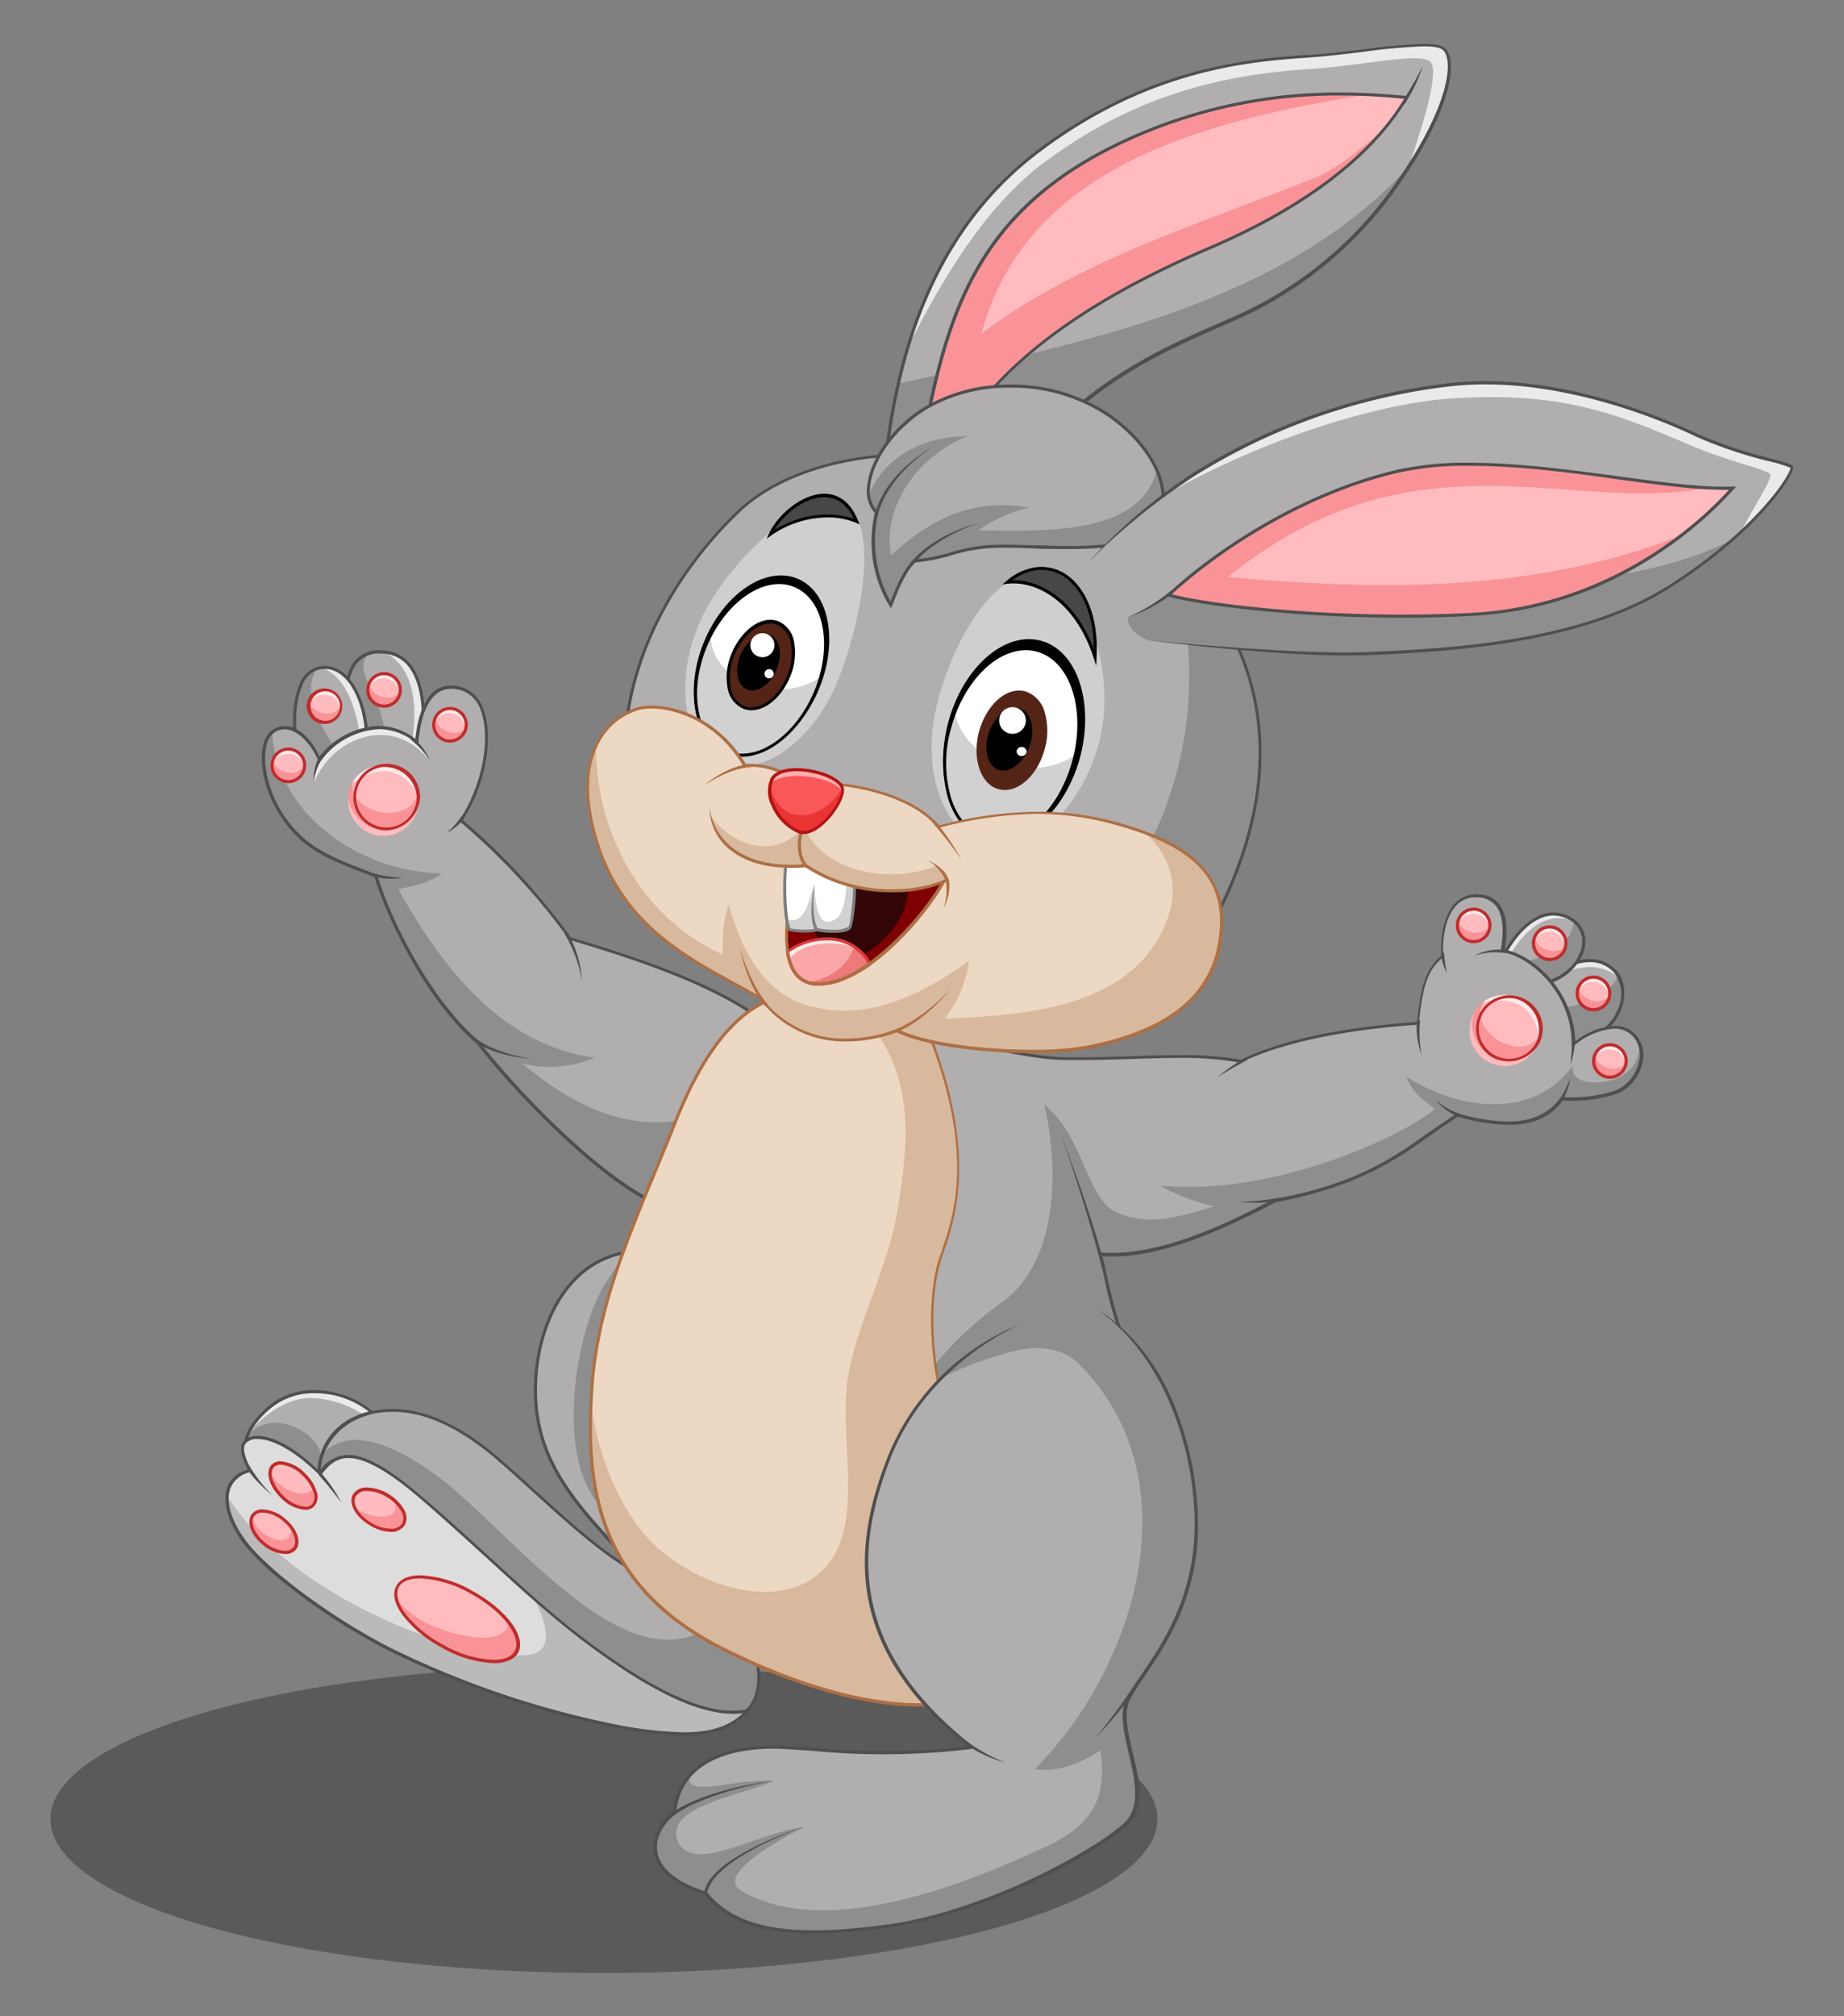 <svg id="Layer_1" data-name="Layer 1" xmlns="http://www.w3.org/2000/svg" viewBox="0 0 276.6 302.31"><rect x="0" y="0" width="276.6" height="302.31" fill="#808080" stroke="none"/><defs><style>.cls-1{opacity:0.3;}.cls-2{fill:#b1aeaf;}.cls-3{fill:#8e8e8e;}.cls-4{fill:#eaeaea;}.cls-5{fill:#4f4f4f;}.cls-6{fill:#ffbbbe;}.cls-7{fill:#f99398;}.cls-8{fill:#ffe9eb;}.cls-9{fill:#bf2c2c;}.cls-10{fill:#ddd;}.cls-11{fill:#bababa;}.cls-12{fill:#edd8c3;}.cls-13{fill:#d8b99e;}.cls-14{fill:#ad6f44;}.cls-15{fill:#d0cecf;}.cls-16{fill:#fff;}.cls-17{fill:#d1d1d1;}.cls-18{fill:#542416;}.cls-19{fill:#7f0000;}.cls-20{fill:#320507;}.cls-21{fill:#fca7a7;}.cls-22{fill:#f5eae9;}.cls-23{fill:#ef7a7a;}.cls-24{fill:#d83a3a;}.cls-25{fill:#7f7f7f;}.cls-26{fill:#f95858;}.cls-27{fill:#ffaeae;}.cls-28{fill:#ea3434;}.cls-29{fill:#b21414;}.cls-30{fill:#474747;}</style></defs><ellipse class="cls-1" cx="90.59" cy="272.75" rx="83.03" ry="23.08"/><path class="cls-2" d="M132.61,71.2c1.52-16.26,6.32-35.92,23.28-48.67S188.41,9,196.48,8.38s18.37-2.69,20.12-1.05,1.06,8.42-6.55,19.53A58.41,58.41,0,0,1,184.44,48c-9,4-22.54,9.21-33,24.24A56,56,0,0,1,132.61,71.2Z"/><path class="cls-3" d="M134.73,57.53a106.76,106.76,0,0,0-2.12,13.67,56,56,0,0,0,18.84,1.07c10.45-15,24-20.26,33-24.24a58.41,58.41,0,0,0,25.61-21.17c.45-.66.88-1.3,1.28-1.92v0C192.23,45.9,161.68,51.52,134.73,57.53Z"/><path class="cls-3" d="M211.37,24.88l0,0v0Z"/><path class="cls-4" d="M216.6,7.33c-1.75-1.64-12,.46-20.12,1.05s-23.63,1.4-40.59,14.15c-10.63,8-16.48,18.71-19.74,29.59,5.24-10.44,11.76-21.31,20.56-27.83,12.64-9.36,25.15-13,39.61-13.93,8-.49,17.11-2.68,18.3-1,1.57,1.88-2.66,13.58-3.28,15.6l0,0C217.73,14.94,218.25,8.86,216.6,7.33Z"/><path class="cls-5" d="M210.67,15.62l-.39-.27a60.62,60.62,0,0,0,3.15-5.48A23,23,0,0,1,210.67,15.62Z"/><path class="cls-6" d="M138.35,66.93c3.12-17.06,6.86-33.75,27.76-44.51S206.5,14.3,211,14.62c-3.28,5.3-10.3,14.35-29.64,22.61s-31.66,17.63-38,28.7C140.68,68.3,138.35,66.93,138.35,66.93Z"/><path class="cls-7" d="M147.24,50C154,24.63,181.45,18,205,14.19a77.17,77.17,0,0,0-38.87,8.23c-20.9,10.76-24.64,27.45-27.76,44.51,0,0,2.33,1.37,5-1,6.39-11.07,18.71-20.43,38-28.7,14.36-6.13,21.93-12.7,26.21-17.85-3.27,2.73-6.46,5.65-10.3,7.25C180,33.65,162.21,38.79,147.24,50Z"/><path class="cls-5" d="M140.06,67.56a4,4,0,0,1-1.83-.43l-.14-.09,0-.16c3.46-19,7.72-34.29,27.88-44.67a76.19,76.19,0,0,1,35.23-8.34c3.78,0,6.8.26,8.61.42l1.2.09.39,0-.2.33c-2.08,3.36-8.39,13.58-29.74,22.71-19.15,8.18-31.56,17.54-38,28.6l0,.06A5.11,5.11,0,0,1,140.06,67.56Zm-1.45-.77a3.55,3.55,0,0,0,1.45.3,4.63,4.63,0,0,0,3.09-1.31C149.6,54.64,162.08,45.23,181.3,37c20.56-8.79,27.07-18.57,29.33-22.2l-.83-.07c-1.8-.15-4.81-.41-8.57-.41a75.74,75.74,0,0,0-35,8.28C146.3,32.88,142.05,48,138.61,66.79Z"/><path class="cls-5" d="M145.43,72.89a58.11,58.11,0,0,1-12.87-1.47l-.2,0,0-.2c2.12-22.62,9.76-38.59,23.37-48.82,16.6-12.48,31.89-13.57,40.1-14.16l.62,0c2.54-.18,5.3-.51,8-.84a87.38,87.38,0,0,1,9.09-.82c1.71,0,2.74.21,3.23.67,1.74,1.62,1.43,8.24-6.51,19.84a58.51,58.51,0,0,1-25.72,21.26l-1.69.74c-9,3.95-21.42,9.35-31.2,23.41l-.06.09h-.1A44.91,44.91,0,0,1,145.43,72.89ZM132.87,71a58.68,58.68,0,0,0,12.56,1.41,44.13,44.13,0,0,0,5.88-.38c9.85-14.1,22.27-19.53,31.34-23.49l1.69-.74a58,58,0,0,0,25.52-21.09C217.58,15.45,218,8.94,216.44,7.5c-.39-.37-1.37-.55-2.91-.55a87.05,87.05,0,0,0-9,.82c-2.67.32-5.43.66-8,.84l-.61.05c-8.17.58-23.37,1.67-39.86,14.06C142.57,32.84,135,48.64,132.87,71Z"/><path class="cls-2" d="M52.25,111.08c-.47-5.2-1.58-13.53,5-13.32,7.25.24,6.72,11.12,5.66,15.53C61,112.84,52.25,111.08,52.25,111.08Z"/><path class="cls-3" d="M55.24,98c-4.31,1.43-3.4,8.47-3,13.06,0,0,2.85.57,5.64,1.15C57.89,103.83,52.6,101.34,55.24,98Z"/><path class="cls-6" d="M60,103.23A2.44,2.44,0,1,1,57.39,101,2.43,2.43,0,0,1,60,103.23Z"/><path class="cls-8" d="M59.85,103.63a2.25,2.25,0,0,0-4.4-.9C57,100.93,59.46,101.65,59.85,103.63Z"/><path class="cls-7" d="M55.36,102.52a2.41,2.41,0,0,0-.18,1.14,2.44,2.44,0,0,0,4.85.08C58.69,105.48,55.59,104.34,55.36,102.52Z"/><path class="cls-9" d="M57.84,106.1a2.67,2.67,0,1,1,2.43-2.89A2.66,2.66,0,0,1,57.84,106.1Zm-.43-4.85a2.2,2.2,0,1,0,2.39,2A2.2,2.2,0,0,0,57.41,101.25Z"/><path class="cls-4" d="M57.61,97.79c5,2.28,5.18,9.52,3.83,15.18.63.13,1.14.24,1.45.32C63.93,109,64.45,98.4,57.61,97.79Z"/><path class="cls-5" d="M63.07,113.57l-.23-.06c-1.85-.44-10.55-2.18-10.64-2.2l-.17,0-.08-1c-.35-3.76-.83-8.91,1.4-11.37a4.77,4.77,0,0,1,3.88-1.43,5.57,5.57,0,0,1,4.48,2.25c2.6,3.4,2.27,10,1.41,13.56Zm-10.6-2.68c1.18.24,8.18,1.64,10.25,2.12.8-3.55,1.07-9.74-1.38-13A5.15,5.15,0,0,0,57.22,98a4.27,4.27,0,0,0-3.52,1.28c-2.1,2.3-1.63,7.33-1.29,11Z"/><path class="cls-2" d="M55.06,111.08c-.18-7-3.33-11.93-7.45-10.87s-4.25,10.87-1.91,14.85C47.28,116.82,55.06,111.08,55.06,111.08Z"/><path class="cls-3" d="M47.55,100.23c-4.07,1.13-4.18,10.87-1.85,14.83.83.93,3.38-.23,5.61-1.52C48.43,109.93,45,103.8,47.55,100.23Z"/><path class="cls-6" d="M51.07,105.47a2.44,2.44,0,1,1-2.82-2A2.45,2.45,0,0,1,51.07,105.47Z"/><path class="cls-8" d="M50.92,105.88a2.25,2.25,0,0,0-4.46-.53C47.89,103.42,50.37,104,50.92,105.88Z"/><path class="cls-7" d="M46.35,105.14a2.34,2.34,0,0,0-.09,1.15,2.44,2.44,0,0,0,4.84-.3C49.91,107.82,46.73,106.94,46.35,105.14Z"/><path class="cls-9" d="M49.11,108.52a2.67,2.67,0,1,1,2.19-3.09A2.67,2.67,0,0,1,49.11,108.52Zm-.82-4.81a2.21,2.21,0,0,0,.74,4.35,2.21,2.21,0,1,0-.74-4.35Z"/><path class="cls-4" d="M48.27,100.09c4.16,1.7,5.23,6.9,6,11.53.47-.32.76-.54.76-.54C54.89,104.5,52.07,99.7,48.27,100.09Z"/><path class="cls-5" d="M46.62,115.63h0a1.4,1.4,0,0,1-1.09-.41l0,0c-1.79-3.05-2.11-9-.67-12.44A4.28,4.28,0,0,1,47.55,100a4.54,4.54,0,0,1,1.15-.15c3.65,0,6.43,4.73,6.59,11.25v.12l-.09.07C55,111.45,49.25,115.63,46.62,115.63Zm-.73-.71a1,1,0,0,0,.73.24c2.3,0,7.43-3.63,8.2-4.19-.19-6.19-2.75-10.67-6.12-10.67a4.17,4.17,0,0,0-1,.13,3.81,3.81,0,0,0-2.4,2.49C43.9,106.2,44.2,112,45.89,114.92Z"/><path class="cls-2" d="M100.21,181.27c-9.71-3.51-23.63-18.54-28.54-25-6.61-5.62-12.69-16.61-15.33-25-7-2.63-10.72-4.09-14-8.93s-3.9-11.54-1-12.94,5.6,2,6.53,4.5c2-3,8.6-7.6,14.63-2.69.29-3.45,1.52-9.59,6.78-8s4.58,12.61-.18,19.71a100.45,100.45,0,0,1,16.38,17.73c8.19,2.5,26.28,7.77,32.56,15.84C112.49,162.91,100.21,181.27,100.21,181.27Z"/><path class="cls-4" d="M47.08,117.42A11.8,11.8,0,0,1,52,111.63c3.1-1.75,8.19-2.81,12.55,2.5-2.65-5.19-8.3-6.18-12.81-3.78C49.36,111.62,47.06,113.92,47.08,117.42Z"/><path class="cls-3" d="M78.45,159.51a17.4,17.4,0,0,0,10.76-.93c-14-1.87-22.92-13.57-29.47-25.27,2.34-.47,4.68-.94,6.55-2.34-13.4-.42-24.8-9.52-25.46-21.19-2.29,1.91-1.55,8.08,1.52,12.61,3.27,4.84,7,6.3,14,8.93,2.64,8.37,8.72,19.36,15.33,25,4.91,6.43,18.83,21.46,28.54,25,0,0,7.19-10.75,13.05-18.63C100.91,172.3,88.88,168.34,78.45,159.51Z"/><path class="cls-6" d="M45.65,114.34a2.44,2.44,0,1,1-2.82-2A2.45,2.45,0,0,1,45.65,114.34Z"/><path class="cls-8" d="M45.5,114.76a2.25,2.25,0,0,0-4.46-.54C42.47,112.29,45,112.82,45.5,114.76Z"/><path class="cls-7" d="M40.93,114a2.34,2.34,0,0,0-.09,1.15,2.44,2.44,0,0,0,4.84-.31C44.48,116.7,41.31,115.82,40.93,114Z"/><path class="cls-9" d="M43.69,117.39a2.67,2.67,0,1,1,2.19-3.09A2.67,2.67,0,0,1,43.69,117.39Zm-.82-4.81a2.21,2.21,0,1,0,2.55,1.8A2.21,2.21,0,0,0,42.87,112.58Z"/><path class="cls-6" d="M62.78,119.51a5.29,5.29,0,1,1-5.27-4.76A5,5,0,0,1,62.78,119.51Z"/><path class="cls-8" d="M62.6,119.19a4.83,4.83,0,0,0-5.09-4.44,5.33,5.33,0,0,0-4.73,2.69C56.68,114.75,60.42,114.89,62.6,119.19Z"/><path class="cls-7" d="M58.1,121.87c-2.46,0-5.82-1.86-5.09-4.82a4.41,4.41,0,0,0-.76,2.46,5.29,5.29,0,0,0,10.53,0,4.93,4.93,0,0,0-.09-.87C62.46,120.32,61.23,121.88,58.1,121.87Z"/><path class="cls-9" d="M57.51,124.5a5,5,0,1,1,5.5-5A5.26,5.26,0,0,1,57.51,124.5Zm0-9.51a4.55,4.55,0,1,0,5,4.52A4.8,4.8,0,0,0,57.51,115Z"/><path class="cls-6" d="M69.94,108.67a2.44,2.44,0,1,1-2.44-2.44A2.44,2.44,0,0,1,69.94,108.67Z"/><path class="cls-8" d="M69.72,109.05a2.25,2.25,0,0,0-4.31-1.28C67.15,106.12,69.5,107.05,69.72,109.05Z"/><path class="cls-7" d="M65.34,107.55a2.35,2.35,0,0,0-.28,1.12,2.44,2.44,0,0,0,4.82.51C68.39,110.79,65.41,109.39,65.34,107.55Z"/><path class="cls-9" d="M67.5,111.34a2.67,2.67,0,1,1,2.67-2.67A2.68,2.68,0,0,1,67.5,111.34Zm0-4.88a2.21,2.21,0,1,0,2.2,2.21A2.21,2.21,0,0,0,67.5,106.46Z"/><path class="cls-5" d="M70.85,155.89l.3-.36c3.12,2.53,8.5,3.19,8.56,3.2S74.08,158.51,70.85,155.89Z"/><path class="cls-5" d="M87.27,147a19.75,19.75,0,0,0-2.59-7l.39-.25A15.7,15.7,0,0,1,87.27,147Z"/><path class="cls-5" d="M55.8,131.37l.13-.46a18.71,18.71,0,0,0,4.49.69A10.66,10.66,0,0,1,55.8,131.37Z"/><path class="cls-5" d="M67,124.86a11.09,11.09,0,0,0,2.22-2.47l.4.25A6.59,6.59,0,0,1,67,124.86Z"/><path class="cls-5" d="M64.55,114.13a13.34,13.34,0,0,0-2.95-3.24l.26-.39A9.63,9.63,0,0,1,64.55,114.13Z"/><path class="cls-5" d="M47.08,117.42s-.25-2.79,1.11-4.29l.34.31A7.9,7.9,0,0,0,47.08,117.42Z"/><path class="cls-5" d="M100.3,181.55l-.17-.06c-9.82-3.55-23.76-18.66-28.63-25-6.69-5.69-12.77-16.83-15.34-25-6.87-2.6-10.67-4-14-9-2.31-3.41-3.43-8-2.65-10.91a3.5,3.5,0,0,1,1.73-2.37,3.37,3.37,0,0,1,1.47-.35c2.39,0,4.35,2.6,5.22,4.58a11.8,11.8,0,0,1,8.84-4.6,9,9,0,0,1,5.53,1.94c.33-3.18,1.46-8,5.33-8a5.72,5.72,0,0,1,1.72.28,5.14,5.14,0,0,1,3.22,3.46c1.53,4.32.17,11.35-3.15,16.43a100.91,100.91,0,0,1,16.21,17.59l.87.26c8.32,2.53,25.63,7.79,31.73,15.63l.11.15-.12.14c-5.47,6.24-17.68,24.48-17.8,24.66ZM42.7,109.36a2.92,2.92,0,0,0-1.27.3A3,3,0,0,0,40,111.73c-.74,2.79.35,7.22,2.59,10.53,3.27,4.83,7,6.25,13.89,8.84l.1,0,0,.11c2.54,8.08,8.59,19.21,15.25,24.87l0,0c4.81,6.28,18.54,21.2,28.27,24.83,1.19-1.77,12.34-18.33,17.61-24.41-6.11-7.63-23.15-12.81-31.38-15.31l-1-.32,0-.06A99.77,99.77,0,0,0,69,123.2l-.17-.14.12-.17c3.28-4.9,4.7-12,3.22-16.2a4.61,4.61,0,0,0-2.92-3.16,5.48,5.48,0,0,0-1.58-.26c-3.67,0-4.65,5-4.9,8l0,.44-.34-.28a8.72,8.72,0,0,0-5.58-2.1,11.48,11.48,0,0,0-8.7,4.74l-.25.38-.17-.43C47,112.23,45,109.36,42.7,109.36Z"/><path class="cls-2" d="M231.51,146.76c4.57-3,8.26-3.74,10.77-1.11s1.16,10.18-7.35,10.88C233.86,153.43,231.51,146.76,231.51,146.76Z"/><path class="cls-3" d="M233.07,151.2c.66,1.89,1.39,4,1.86,5.33,7.95-.65,9.65-7.28,7.8-10.29C241.1,149.86,237.18,150.85,233.07,151.2Z"/><path class="cls-6" d="M241.46,148.74a2.44,2.44,0,1,1-2.65-2.21A2.45,2.45,0,0,1,241.46,148.74Z"/><path class="cls-8" d="M241.27,149.14a2.25,2.25,0,0,0-4.4-.89C238.46,146.44,240.89,147.17,241.27,149.14Z"/><path class="cls-7" d="M236.78,148a2.43,2.43,0,1,0,4.66,1.23C240.1,151,237,149.86,236.78,148Z"/><path class="cls-9" d="M239.26,151.62a2.68,2.68,0,1,1,2.43-2.9A2.68,2.68,0,0,1,239.26,151.62Zm-.43-4.86a2.2,2.2,0,1,0,2.39,2A2.21,2.21,0,0,0,238.83,146.76Z"/><path class="cls-4" d="M242.57,146.36c-.09-.13-.18-.6-.29-.71-2.51-2.63-6.2-1.93-10.77,1.11l.22.62C235,145.55,238.68,143.61,242.57,146.36Z"/><path class="cls-5" d="M234.77,156.78l-.06-.17c-1.07-3.1-3.42-9.77-3.42-9.77l-.06-.17.15-.1c2.81-1.87,5.14-2.78,7.12-2.78a5.27,5.27,0,0,1,3.95,1.7c1.27,1.33,1.56,3.7.73,5.89-.56,1.46-2.47,4.91-8.23,5.38Zm-3-9.92c.37,1,2.31,6.56,3.31,9.42,3.77-.36,6.55-2.2,7.64-5.07a5.34,5.34,0,0,0-.63-5.4,4.78,4.78,0,0,0-3.61-1.55C236.67,144.26,234.42,145.13,231.79,146.86Z"/><path class="cls-2" d="M225.46,143.45c2.14-4.21,6-8,10-5.77s2.1,8.07-3.59,9.71C229.12,147,225.46,143.45,225.46,143.45Z"/><path class="cls-4" d="M235.7,138c-4.49-2.65-8.17,1.39-10.24,5.46,0,0,.23.23.62.57C227.81,140.4,231.49,136.45,235.7,138Z"/><path class="cls-3" d="M236.1,138.11c-.58,4.3-5.2,6-9.5,6.36,1.3,1.09,3.47,2.69,5.25,2.92C237.2,145.85,239.21,140.56,236.1,138.11Z"/><path class="cls-6" d="M234.89,141.21a2.44,2.44,0,1,1-2.65-2.21A2.45,2.45,0,0,1,234.89,141.21Z"/><path class="cls-8" d="M234.7,141.61a2.25,2.25,0,0,0-4.4-.89C231.89,138.91,234.32,139.64,234.7,141.61Z"/><path class="cls-7" d="M230.21,140.5a2.44,2.44,0,1,0,4.67,1.23C233.54,143.46,230.44,142.32,230.21,140.5Z"/><path class="cls-9" d="M232.69,144.09a2.68,2.68,0,1,1,2.43-2.9A2.68,2.68,0,0,1,232.69,144.09Zm-.43-4.86a2.2,2.2,0,1,0,2.39,2A2.21,2.21,0,0,0,232.26,139.23Z"/><path class="cls-5" d="M231.87,147.63h-.05c-2.77-.36-6.38-3.86-6.53-4l-.12-.12.08-.16c2.08-4.09,5-6.54,7.78-6.54a5.31,5.31,0,0,1,2.52.67,4.09,4.09,0,0,1,2.23,4.17c-.24,2.2-2.15,4.9-5.86,6Zm-6.13-4.23c.66.61,3.75,3.42,6.09,3.75,3.48-1,5.26-3.52,5.48-5.56a3.63,3.63,0,0,0-2-3.71,4.89,4.89,0,0,0-2.3-.61C230.45,137.27,227.74,139.56,225.74,143.4Z"/><path class="cls-2" d="M123.8,152.34c6.59-1.25,25.46,6.24,35.91,6.39s18.72-1,26.44.39c7.33-3.58,17.94-5.1,26.59-5.69.59-6.2,1.56-8.19,3.67-10.06-.31-4.29,1.09-9.36,5.46-9.05s4.13,5.15,3.59,8.27c3.89.47,10.6,5.85,10.6,14,2.34-1.95,6.71-4,9.13-1.33s.23,7.26-2.5,8.37a20.21,20.21,0,0,1-8.36,1.05c-2.23,2.92-5.91,5.21-15.68,2.46-6.32,3.74-11.4,9.88-27.43,12.8-8.66,4.57-17.9,8.66-26.2,8.08,1,3.62,1.75,9.59,5.14,16.84.59,8.89-37.74,5.93-37.74,5.46S123.8,152.34,123.8,152.34Z"/><path class="cls-6" d="M223.45,138.34a2.44,2.44,0,1,1-2.81-2A2.42,2.42,0,0,1,223.45,138.34Z"/><path class="cls-8" d="M223.3,138.75a2.25,2.25,0,0,0-4.46-.53C220.28,136.29,222.76,136.81,223.3,138.75Z"/><path class="cls-7" d="M218.74,138a2.46,2.46,0,0,0-.1,1.15,2.44,2.44,0,0,0,4.84-.3C222.29,140.69,219.11,139.81,218.74,138Z"/><path class="cls-9" d="M221.5,141.38a2.67,2.67,0,1,1,2.18-3.08A2.68,2.68,0,0,1,221.5,141.38Zm-.82-4.8a2.2,2.2,0,1,0,2.54,1.8A2.19,2.19,0,0,0,220.68,136.58Z"/><path class="cls-6" d="M230.8,156a5.29,5.29,0,1,1-3.11-6.37A5,5,0,0,1,230.8,156Z"/><path class="cls-8" d="M230.76,155.62a4.82,4.82,0,0,0-3.07-6,5.33,5.33,0,0,0-5.4.73C226.91,149.29,230.33,150.81,230.76,155.62Z"/><path class="cls-7" d="M225.58,156.42c-2.28-.92-4.71-3.89-2.92-6.36a4.4,4.4,0,0,0-1.63,2A5.29,5.29,0,0,0,230.8,156a4.22,4.22,0,0,0,.24-.84C230.21,156.61,228.48,157.6,225.58,156.42Z"/><path class="cls-9" d="M224.06,158.65a5,5,0,1,1,7-2.58A5.27,5.27,0,0,1,224.06,158.65Zm3.54-8.83a4.55,4.55,0,1,0,3,6.07A4.81,4.81,0,0,0,227.6,149.82Z"/><path class="cls-3" d="M245.88,156.38c0,2.88-1.12,4.19-3.15,5.2-1.87.94-7.28,1.45-6.81-1.82-6.09,8.42-17.48,6.5-25,1.63,1,2.53,2.36,3.35,4.29,4.87-2.81,2.81-22.74,13.26-41.25,11.5a31.38,31.38,0,0,0,8.13,3.1c-6,1.93-10.47,3-15.15.65-4.21-2.81-4.33-10.88-10.3-15.91,2.34,10.29,1.88,23.39-6.08,29.48a51.83,51.83,0,0,0-14.71,15.7c9.35.74,34.84,1.39,34.36-5.88-3.39-7.25-4.09-13.22-5.14-16.84,8.3.58,17.54-3.51,26.2-8.08,16-2.92,21.11-9.06,27.43-12.8,9.77,2.75,13.45.46,15.68-2.46a20.21,20.21,0,0,0,8.36-1.05C245.08,162.69,247.05,159.05,245.88,156.38Z"/><path class="cls-6" d="M243.91,158.87a2.44,2.44,0,1,1-2.64-2.22A2.43,2.43,0,0,1,243.91,158.87Z"/><path class="cls-8" d="M243.73,159.27a2.25,2.25,0,0,0-4.4-.9C240.91,156.57,243.34,157.29,243.73,159.27Z"/><path class="cls-7" d="M239.24,158.16a2.39,2.39,0,0,0-.19,1.13,2.44,2.44,0,0,0,4.85.1C242.56,161.12,239.47,160,239.24,158.16Z"/><path class="cls-9" d="M241.71,161.74a2.67,2.67,0,1,1,2.43-2.89A2.67,2.67,0,0,1,241.71,161.74Zm-.42-4.85a2.2,2.2,0,1,0,2.39,2A2.21,2.21,0,0,0,241.29,156.89Z"/><path class="cls-5" d="M165.36,190.37c-1.89-7.74-6-19.78-6.06-19.9s4.62,12,6.51,19.79Z"/><path class="cls-5" d="M235.56,159.69a32,32,0,0,0,.24-3.92h.47A14,14,0,0,1,235.56,159.69Z"/><path class="cls-5" d="M234.28,165.15l-.37-.28a14.78,14.78,0,0,0,1.64-3.29A9.38,9.38,0,0,1,234.28,165.15Z"/><path class="cls-5" d="M219.06,167.53a7.85,7.85,0,0,1-3.64-2.55,10.77,10.77,0,0,0,3.77,2.1Z"/><path class="cls-5" d="M212.56,152.94l.46,0a18.27,18.27,0,0,0,.21,5.18A11.34,11.34,0,0,1,212.56,152.94Z"/><path class="cls-5" d="M221.13,143.3a8,8,0,0,1,4.92-.84l-.09.46A10,10,0,0,0,221.13,143.3Z"/><path class="cls-5" d="M216.14,142.82l.47,0a22.54,22.54,0,0,0,.42,3.07A7.53,7.53,0,0,1,216.14,142.82Z"/><path class="cls-5" d="M182.49,161.61a31.19,31.19,0,0,1,4.45-3.12l.19.43A53.43,53.43,0,0,0,182.49,161.61Z"/><path class="cls-5" d="M188.41,180.32c-1.44,0-2.5-.1-2.52-.1a49.55,49.55,0,0,0,6.53-.7l.1.46A22,22,0,0,1,188.41,180.32Z"/><path class="cls-5" d="M147.24,211.44c-4.62,0-8.5-.22-10.39-.35-4.66-.32-4.66-.49-4.66-.73-.06-.82-8.54-57.41-8.63-58l0-.22.22,0a9.34,9.34,0,0,1,1.77-.14c3.74,0,9.53,1.46,15.66,3,6.66,1.69,13.55,3.44,18.54,3.51,3.68.05,7.08-.05,10.32-.16,2.39-.08,4.66-.15,6.86-.15a50.92,50.92,0,0,1,9.22.69c7.6-3.7,18.51-5.12,26.41-5.67.6-6.19,1.62-8.11,3.64-9.94-.22-3.27.54-6.17,2-7.77a4.36,4.36,0,0,1,3.69-1.41,4,4,0,0,1,3,1.47c1.08,1.38,1.36,3.67.84,6.83,3.75.63,10.31,5.7,10.56,13.76a10.45,10.45,0,0,1,5.88-2.35,4.15,4.15,0,0,1,3.19,1.34,4.58,4.58,0,0,1,1,4.22,6.58,6.58,0,0,1-3.54,4.52,20.57,20.57,0,0,1-6.86,1.16c-.54,0-1,0-1.49-.07-1.34,1.73-3.5,3.68-8.17,3.68a28.92,28.92,0,0,1-7.58-1.22c-1.4.84-2.76,1.8-4.19,2.82-4.82,3.43-10.81,7.69-23.19,10-7.65,4-16.55,8.14-24.67,8.14-.43,0-.87,0-1.3,0,.25.9.48,1.93.74,3.09a62.06,62.06,0,0,0,4.31,13.4l0,.09a3.18,3.18,0,0,1-.94,2.45C166.29,210.73,155.63,211.44,147.24,211.44Zm-14.61-1.24a114.77,114.77,0,0,0,14.61.77c11.72,0,19.5-1.4,21.88-3.95a2.68,2.68,0,0,0,.81-2.06,62.47,62.47,0,0,1-4.31-13.45c-.3-1.3-.55-2.42-.83-3.39l-.09-.32.33,0c.52,0,1.06.06,1.6.06,8,0,16.88-4.1,24.48-8.1l.07,0c12.3-2.24,18-6.3,23-9.88,1.47-1,2.86-2,4.31-2.9l.09-.05.09,0a28.49,28.49,0,0,0,7.55,1.23c4.56,0,6.61-1.93,7.88-3.6l.08-.11.13,0a15,15,0,0,0,1.57.08,20.05,20.05,0,0,0,6.68-1.12,6.09,6.09,0,0,0,3.26-4.19,4.12,4.12,0,0,0-.85-3.8,3.68,3.68,0,0,0-2.84-1.19,10.49,10.49,0,0,0-6,2.54l-.38.32v-.5c0-8.25-6.77-13.37-10.4-13.81l-.25,0,0-.24c.55-3.15.31-5.4-.71-6.7a3.53,3.53,0,0,0-2.67-1.29,3.92,3.92,0,0,0-3.32,1.26c-1.66,1.8-2.07,5.07-1.89,7.53v.12l-.09.08c-2,1.78-3,3.63-3.58,9.9l0,.2h-.2c-7.9.54-18.91,2-26.51,5.67l-.07,0-.07,0a50.65,50.65,0,0,0-9.21-.69c-2.19,0-4.45.07-6.85.15-3.24.1-6.64.21-10.34.16-5.05-.08-12-1.83-18.65-3.53-6.1-1.55-11.86-3-15.54-3a10.58,10.58,0,0,0-1.46.1C125.06,159.21,132.22,207,132.63,210.2Z"/><path class="cls-2" d="M96,187.59c-9.51.31-14.75,8.91-15.59,18.09C79.2,219.25,87.11,226.19,96,236c-7.33-3.4-17.93-14.82-23.78-19.19s-11.12-6.11-16.53-5c-4.84-4-10.94-3.8-14.33-1.52s-6.34,6.76-3.24,8.4,27,22.56,42.44,31.45,24.06,8.43,28.25,7.88,6.07-4.84,4.35-10.29S96,187.59,96,187.59Z"/><path class="cls-4" d="M37.91,214c1.75-1.51,4.55-4.29,8.61-4.39a15.16,15.16,0,0,1,8,2.51c.35-.08,1.23-.32,1.23-.32-1.65-1.77-5.76-3.31-9.17-3.14A10.45,10.45,0,0,0,37.91,214Z"/><path class="cls-3" d="M88.55,197.3c-3.51,9.88-5,29.59,7.22,31.46,2.9.33,6.7-2.47,10.31-5.77-4.74-16.64-10-35.4-10-35.4a15.42,15.42,0,0,0-1.55.13A24.31,24.31,0,0,0,88.55,197.3Z"/><path class="cls-3" d="M113.2,247.72c-.43-1.39-1.75-5.92-3.47-11.93-.51,3.7-1.47,7.09-3.67,8.42-12.48,7.48-27.78-12.62-39.3-22-6-4.75-14.55-9.32-18.72-3.74.47-3.27-7.46-7.89-11-3a2.45,2.45,0,0,0,1.11,3.24c3.1,1.63,27,22.56,42.44,31.45s24.06,8.43,28.25,7.88S114.92,253.17,113.2,247.72Z"/><path class="cls-5" d="M47.63,220.88c-.15-2.54,1.42-7.73,7.79-9.27l.35.42c-6.06,1.47-7.82,6.42-7.67,8.83Z"/><path class="cls-5" d="M105.15,258.5h0c-7,0-15.26-2.75-24.66-8.16-10.36-6-24.39-17.23-33.66-24.68-4.52-3.63-7.78-6.25-8.78-6.78a2.48,2.48,0,0,1-1.43-2.13c-.12-2.22,2.3-5.09,4.64-6.66a10.74,10.74,0,0,1,6-1.67,13.61,13.61,0,0,1,8.57,3.13,16.58,16.58,0,0,1,3.05-.29c4.27,0,8.7,1.76,13.56,5.39,2.06,1.53,4.74,4,7.58,6.56,4.94,4.5,10.49,9.55,15,12l-1.72-1.86c-7.94-8.58-14.21-15.36-13.08-27.71.76-8.23,5.36-18,15.83-18.31h.18l0,.18c.15.54,15.46,54.72,17.15,60.12,1,3.18.85,6-.44,8.06a5.53,5.53,0,0,1-4.1,2.53A27.91,27.91,0,0,1,105.15,258.5ZM47.22,208.89a10.22,10.22,0,0,0-5.69,1.59c-2.24,1.5-4.55,4.2-4.44,6.25a2,2,0,0,0,1.18,1.74c1,.55,4.32,3.18,8.85,6.82,9.27,7.44,23.27,18.69,33.6,24.64,9.33,5.37,17.55,8.1,24.43,8.1a28.55,28.55,0,0,0,3.67-.25,5.08,5.08,0,0,0,3.76-2.32c1.2-1.87,1.34-4.67.4-7.67-1.65-5.25-16.14-56.52-17.11-60-10,.44-14.46,9.88-15.19,17.87-1.12,12.14,5.09,18.86,13,27.35l2.58,2.81.77.85-1-.48c-4.8-2.22-10.9-7.77-16.29-12.68-2.83-2.57-5.5-5-7.54-6.53-4.77-3.56-9.12-5.3-13.28-5.3a16.07,16.07,0,0,0-3.07.31l-.11,0-.08-.07A13.19,13.19,0,0,0,47.22,208.89Z"/><path class="cls-10" d="M112,256.52c-3.57,4-9.45,4.22-20.13,2.19a138.58,138.58,0,0,1-33.38-11.38c-9.36-4.76-19.2-12.25-22.2-16.62s-3.42-9,1.22-10.21c-.82-1.52-1.65-3.42-.73-4.34,1.31-1.32,5.39-1,11.18,4.81,2.42-3.36,5.62-4.53,14.74,3.19s16.69,15.6,25.11,21.92S105.44,257.87,112,256.52Z"/><path class="cls-11" d="M87.81,246.08c-2.58-1.94-5.08-4-7.58-6.21,1.73,3.48,3,7.84-1,8.24-6.11.6-17.35-2.56-27.54-8.33-7.1-4-13.68-9.32-17.64-15.5a10.69,10.69,0,0,0,2.24,6.43c3,4.37,12.84,11.86,22.2,16.62a138.58,138.58,0,0,0,33.38,11.38c10.68,2,16.56,1.79,20.13-2.19C105.44,257.87,96.23,252.39,87.81,246.08Z"/><path class="cls-5" d="M102.46,260.2a58.37,58.37,0,0,1-10.64-1.26,139.08,139.08,0,0,1-33.44-11.41c-9.18-4.66-19.17-12.15-22.28-16.68-2-3-2.77-5.85-2-7.88a4.37,4.37,0,0,1,3.08-2.62c-.82-1.55-1.53-3.38-.56-4.36a2.82,2.82,0,0,1,2-.7c1.46,0,4.59.7,9.28,5.32a5.29,5.29,0,0,1,4.27-2.47c2.56,0,5.94,1.86,10.65,5.85,3.68,3.11,7.12,6.26,10.44,9.3,5,4.55,9.64,8.84,14.66,12.6,9.51,7.13,16.68,10.6,21.93,10.6h0a10.61,10.61,0,0,0,2.07-.2l.69-.14-.47.52C110,259.11,107,260.2,102.46,260.2ZM38.65,215.76a2.36,2.36,0,0,0-1.71.56c-.82.83.05,2.72.78,4.07l.14.26-.29.07a4.06,4.06,0,0,0-3,2.41c-.7,1.86,0,4.64,2,7.45,3.07,4.48,13,11.9,22.11,16.54a138.13,138.13,0,0,0,33.31,11.36,58.18,58.18,0,0,0,10.55,1.25c4.06,0,6.83-.89,8.88-2.86a11.56,11.56,0,0,1-1.46.09h0c-5.35,0-12.62-3.5-22.21-10.7-5-3.77-9.73-8.07-14.69-12.62-3.32-3-6.76-6.19-10.43-9.3-4.56-3.85-7.94-5.73-10.35-5.73-1.58,0-2.79.75-4.05,2.49l-.16.23-.19-.2C42.94,216.28,39.79,215.76,38.65,215.76Z"/><path class="cls-5" d="M51.21,225.31s-1.56-2.12-3.42-4.19l.34-.31A22.57,22.57,0,0,1,51.21,225.31Z"/><path class="cls-5" d="M37,220l.42-.2a22.47,22.47,0,0,0,3.43,4.39S37.86,221.83,37,220Z"/><path class="cls-12" d="M117.71,149.22c-5.88,1.25-11.47,6.55-16.48,19.18C95.62,182.54,89.76,194.14,88.79,208s.19,29.64,20.08,39.46,32.52,8.89,36.26,6.79c.94-9.36,1.29-30-2.4-39.78S139.36,194,141,188.91s6-14.41-1.68-34C129,145.49,117.71,149.22,117.71,149.22Z"/><path class="cls-13" d="M142.73,214.49c-3.68-9.82-3.37-20.51-1.73-25.58s6-14.41-1.68-34a23.63,23.63,0,0,0-13.8-6.32c12.51,9.89,10.87,21.86,9.08,33-1.4,8-5,14.77-6.86,22.26-2.81,10.29,2.61,23.71-3.94,31.19-6.56,7-19,2.77-25.55-3.31-5.92-5.73-8.93-15.16-9.59-21.62C88,223.43,90,238.13,108.87,247.48c19.88,9.83,32.52,8.89,36.26,6.79C146.07,244.91,146.42,224.32,142.73,214.49Z"/><path class="cls-14" d="M137.64,255.87c-4.6,0-14.47-1.06-28.88-8.18C89.23,238,87.51,222.91,88.55,208c.8-11.38,4.78-21,9.39-32.17,1-2.42,2-4.93,3.07-7.51,4.6-11.61,10-17.93,16.65-19.33a19.53,19.53,0,0,1,5.6-.73,23.72,23.72,0,0,1,16.22,6.49l0,0,0,.05c7.13,18.18,3.85,27.77,2.09,32.93-.15.43-.29.84-.41,1.22-1.75,5.41-1.74,16.17,1.73,25.42,3.82,10.18,3.28,31.26,2.41,39.88v.12l-.1.06C143.66,255.36,140.89,255.87,137.64,255.87ZM123.26,148.72a19.13,19.13,0,0,0-5.48.72c-6.46,1.38-11.8,7.6-16.34,19.05-1,2.58-2.06,5.09-3.06,7.52-4.6,11.12-8.57,20.72-9.36,32-1,14.74.67,29.7,20,39.23,14.32,7.08,24.11,8.13,28.67,8.13a16.69,16.69,0,0,0,7.27-1.28c.85-8.66,1.37-29.49-2.4-39.54-3.5-9.36-3.51-20.24-1.74-25.74l.42-1.22c1.86-5.45,5-14.57-2.07-32.56A23.23,23.23,0,0,0,123.26,148.72Z"/><path class="cls-2" d="M152.94,198.57s-14.07,5.63-19.6,19.9-6.15,29,12.41,43.52c-12.08,1.63-21.25.35-28.6,0s-15.3,1.87-16,9.82c-3.63,2.69-5.5,8.89,4.68,12.05,4.67,5.85,13.33,6.9,27.49,4.91s30.06-10.56,35.21-15-1.95-14.35.62-19.1,11.38-13.4,10.06-29.17c-1.87-22.3-15.09-29.27-15.09-29.27Z"/><path class="cls-3" d="M169.15,254.66c2.57-4.76,11.38-13.4,10.06-29.17-1.87-22.3-15.09-29.27-15.09-29.27l-10.9,2a44.51,44.51,0,0,0-11.88,8.29,53.1,53.1,0,0,1,9.17-3.48c4.21-1.4,8.89-1.4,11.7,1.87,16.84,17.31,7.95,45.39-7,60.36,3.74.47,7-.93,9.83-2.81,1,6.44-.71,10.88-7.61,14.16-13.26,6.3-33.8,14.15-46.2,6.9-3.48-2,3.08-6.36,9.43-9.6-7.37,1-16,6.79-18.79,2.58C99,270.88,111,269.35,116.1,267c-6.32-.3-13.37,2.64-12.68-.77a9.47,9.47,0,0,0-2.27,5.57c-3.63,2.69-5.5,8.89,4.68,12.05,4.67,5.85,13.33,6.9,27.49,4.91s30.06-10.56,35.21-15S166.58,259.41,169.15,254.66Z"/><path class="cls-5" d="M106.06,283.9l-.47-.07c.84-5.52,15-9.92,15-9.92S106.85,278.66,106.06,283.9Z"/><path class="cls-5" d="M100.91,272.3l-.27-.38c5.27-3.82,15.46-4.91,15.46-4.91S106.09,268.54,100.91,272.3Z"/><path class="cls-5" d="M164.31,260.55a75.75,75.75,0,0,0,5.06-6.74l.4.24A49.71,49.71,0,0,1,164.31,260.55Z"/><path class="cls-5" d="M144.49,261.27l.3-.35a25,25,0,0,0,6,3.34A19,19,0,0,1,144.49,261.27Z"/><path class="cls-5" d="M122.09,289.91c-8.07,0-13.2-1.89-16.4-5.85-5.7-1.78-7.28-4.4-7.6-6.28a6.59,6.59,0,0,1,2.83-6.09c1-9.89,12.66-10.11,16.24-9.94,1.51.08,3.09.19,4.77.3a111,111,0,0,0,23.24-.22c-19.55-15.55-16.72-31.37-12-43.44a35.72,35.72,0,0,1,19.82-19.82,40.51,40.51,0,0,0-11.79,8.4,34.38,34.38,0,0,0-7.59,11.59c-4.65,12-7.45,27.78,12.34,43.24l.44.34-.55.08a110.49,110.49,0,0,1-23.89.3c-1.68-.12-3.26-.23-4.76-.3-3.48-.16-14.91,0-15.76,9.61v.11l-.08.06c-1.52,1.13-3.15,3.29-2.74,5.7.3,1.76,1.82,4.22,7.35,5.94l.06,0,.05.06c4.36,5.45,12.52,6.89,27.27,4.82,14.13-2,30.12-10.66,35.09-15,2.8-2.42,1.83-6.58.88-10.61-.75-3.23-1.47-6.28-.31-8.44.5-.92,1.23-2,2.08-3.21,3.59-5.24,9-13.16,8-25.82a47.35,47.35,0,0,0-4.3-16.63c-4.41-9.18-10.47-12.62-10.56-12.66s6.49,3.13,11,12.45a47.33,47.33,0,0,1,4.35,16.8c1.08,12.82-4.41,20.83-8,26.12a37.13,37.13,0,0,0-2,3.18c-1.08,2-.39,5,.35,8.1,1,4.17,2,8.47-1,11.07-5,4.33-21.11,13.07-35.33,15.07A82.1,82.1,0,0,1,122.09,289.91Z"/><path class="cls-2" d="M93.74,110.38c1.09-14.19,9-26.2,17.15-33.84s25.74-11.7,45.55-5,45.54,29.94,24.95,67.84C168.06,138.46,99.67,123.25,93.74,110.38Z"/><path class="cls-3" d="M170.94,79.16a29.42,29.42,0,0,1,7.18,16.72,56.49,56.49,0,0,1-12.31,41,144.63,144.63,0,0,0,15.58,2.52C197.06,110.55,185.9,90.2,170.94,79.16Z"/><path class="cls-5" d="M181.53,139.64h-.15c-11.95-.84-81.72-15.83-87.85-29.15l0,0v-.07c1.33-17.28,12.5-29.53,17.23-34,5.62-5.29,15.29-8.45,25.86-8.45a62.1,62.1,0,0,1,19.92,3.4c10.81,3.66,24.38,12.72,30,27.15,4.82,12.31,3.16,26.12-4.94,41ZM94,110.34c2.55,5.38,17.06,12,40.87,18.8,18.54,5.25,39.23,9.47,46.41,10,8-14.74,9.6-28.37,4.84-40.51-5.59-14.28-19-23.25-29.74-26.87a61.5,61.5,0,0,0-19.77-3.38c-10.46,0-20,3.11-25.53,8.32C106.36,81.13,95.32,93.25,94,110.34Z"/><path class="cls-15" d="M164.82,111.44c-2.75,10.14-10.38,16.89-17,15.08s-9.84-11.49-7.09-21.63,9.22-20.42,15.89-18.61S167.57,101.31,164.82,111.44Z"/><path d="M162,113.58c-2.23,8.19-8.44,13.63-13.89,12.16s-8.07-9.32-5.85-17.51,8.44-13.63,13.89-12.16S164.18,105.39,162,113.58Z"/><path class="cls-16" d="M161.1,114.12c-2.12,7.79-8,13-13.15,11.58s-7.61-8.84-5.49-16.64,8-13,13.15-11.58S163.21,106.33,161.1,114.12Z"/><path class="cls-17" d="M143.21,106.79a20.8,20.8,0,0,0-.75,2.27c-2.12,7.8.34,15.25,5.49,16.64s11-3.79,13.15-11.58c.09-.34.17-.69.25-1C155.74,117.32,144.9,114.83,143.21,106.79Z"/><path d="M149.66,126.16a6.56,6.56,0,0,1-1.77-.23c-2.57-.7-4.57-2.85-5.63-6.07a19.24,19.24,0,0,1,0-10.86c1.88-6.94,6.79-12,11.66-12a6.7,6.7,0,0,1,1.78.24c5.26,1.42,7.8,9,5.65,16.92C159.44,121.13,154.54,126.16,149.66,126.16Zm4.23-28.67c-4.66,0-9.38,4.89-11.21,11.64a18.72,18.72,0,0,0,0,10.58c1,3.07,2.9,5.11,5.31,5.77a6.56,6.56,0,0,0,1.65.22c4.67,0,9.38-4.9,11.21-11.64,2.08-7.66-.31-15-5.33-16.35A6.08,6.08,0,0,0,153.89,97.49Z"/><path class="cls-15" d="M125.56,102.31c-3.72,9-11.4,14.34-17.14,12s-7.37-11.59-3.65-20.58,15.87-20.54,21.61-18.16S129.28,93.32,125.56,102.31Z"/><path d="M122.84,103.32c-3,7.18-9.24,11.4-14,9.43s-6.2-9.38-3.22-16.56,9.23-11.4,14-9.43S125.81,96.15,122.84,103.32Z"/><path class="cls-16" d="M122.31,103.7c-2.86,6.9-8.87,11-13.42,9.07s-5.93-9-3.07-15.9,8.86-11,13.41-9.07S125.16,96.81,122.31,103.7Z"/><path class="cls-17" d="M106.55,95.3c-.26.51-.51,1-.73,1.57-2.86,6.89-1.49,14,3.07,15.9s10.56-2.17,13.42-9.07q.43-1.08.75-2.16C117,105.59,107,102.8,106.55,95.3Z"/><path class="cls-18" d="M118.28,101.46c-1.43,3.47-4.46,5.52-6.75,4.57s-3-4.54-1.55-8,4.46-5.52,6.76-4.57S119.72,98,118.28,101.46Z"/><path d="M116.48,100.39c-.93,2.26-2.9,3.59-4.39,3s-2-3-1-5.21,2.9-3.59,4.4-3S117.42,98.13,116.48,100.39Z"/><path class="cls-16" d="M116.16,96.7a1.8,1.8,0,1,1-1.79-1.76A1.77,1.77,0,0,1,116.16,96.7Z"/><path class="cls-16" d="M116.05,101a.69.69,0,1,1-.69-.67A.68.68,0,0,1,116.05,101Z"/><path class="cls-18" d="M156.47,112.27c-1.06,3.93-4,6.54-6.62,5.84s-3.83-4.46-2.77-8.39,4-6.54,6.63-5.83S157.54,108.34,156.47,112.27Z"/><path class="cls-18" d="M150.71,118.45a3.57,3.57,0,0,1-.92-.12c-2.72-.74-4-4.62-2.93-8.67,1-3.55,3.48-6.12,6-6.12a3.59,3.59,0,0,1,.93.12,4.43,4.43,0,0,1,2.91,3.14,9.79,9.79,0,0,1,0,5.53C155.74,115.88,153.22,118.45,150.71,118.45ZM152.84,104c-2.3,0-4.62,2.43-5.53,5.77-1,3.8.14,7.43,2.6,8.1a3.09,3.09,0,0,0,.8.11c2.3,0,4.63-2.43,5.54-5.78a9.33,9.33,0,0,0,0-5.27,4,4,0,0,0-2.6-2.83A3.08,3.08,0,0,0,152.84,104Z"/><path d="M154.42,111.91c-.9,2.53-3,4.1-4.66,3.51s-2.3-3.14-1.4-5.67,3-4.11,4.67-3.52S155.33,109.37,154.42,111.91Z"/><path class="cls-16" d="M153.87,107.86a2,2,0,1,1-2.08-1.83A2,2,0,0,1,153.87,107.86Z"/><path class="cls-16" d="M154,112.64a.76.76,0,0,1-1.51.08.76.76,0,0,1,1.51-.08Z"/><path d="M112.72,106.49a3.25,3.25,0,0,1-1.28-.25,4.12,4.12,0,0,1-2.32-3.23,9.07,9.07,0,0,1,.64-5.08c1.21-2.91,3.59-5,5.79-5a3.47,3.47,0,0,1,1.28.25,4.13,4.13,0,0,1,2.31,3.23,9.1,9.1,0,0,1-.64,5.09C117.29,104.46,114.92,106.49,112.72,106.49Zm2.83-13c-2,0-4.22,1.92-5.36,4.66a8.65,8.65,0,0,0-.61,4.81,3.68,3.68,0,0,0,2,2.89,3,3,0,0,0,1.11.22c2,0,4.21-1.92,5.35-4.66a8.52,8.52,0,0,0,.61-4.82,3.67,3.67,0,0,0-2-2.88A2.77,2.77,0,0,0,115.55,93.45Z"/><path d="M111.25,113.46a6.33,6.33,0,0,1-2.45-.48c-4.67-1.93-6.1-9.2-3.2-16.2,2.36-5.7,7-9.67,11.27-9.67a6.33,6.33,0,0,1,2.45.48c4.67,1.93,6.1,9.2,3.2,16.2C120.16,109.49,115.53,113.46,111.25,113.46Zm5.62-25.89c-4.09,0-8.55,3.86-10.84,9.39-2.8,6.76-1.48,13.76,3,15.59a5.78,5.78,0,0,0,2.27.45c4.09,0,8.55-3.86,10.84-9.39,2.8-6.76,1.48-13.76-3-15.59A5.78,5.78,0,0,0,116.87,87.57Z"/><path class="cls-12" d="M111.75,114.83c3.42-.53,7.84,1.87,9.15,2.81,4.37-.71,15.34.93,19.86,6.31,5.93-1.4,14.78-3.62,26.13-.58s17.9,7.72,16,18.25-12.39,14-19.65,15.4-23,.47-28.74-2.5c-8.11,3-15.94,1.13-20.39-4.83-8.77-5-20.47-9.61-24.68-23.76s3-18.8,6.39-19.67S107.15,107,111.75,114.83Z"/><path class="cls-13" d="M171.79,124.91c3.63,3.34,5.43,8,3.05,13.55-5.14,12.63-21,13.8-33.14,14.27a17.77,17.77,0,0,0,3.66-8.66c-6.55,4.68-14.5,8.89-22.92,7-7.49-1.4-11.23-8.42-13.1-15.44-.94,2.34-.94,5.15-.94,7.49-12.13-5.48-19-18.15-19-31.18-1.38,3-1.83,7.52.09,14,4.21,14.15,15.91,18.73,24.68,23.76,4.45,6,12.28,7.8,20.39,4.83,5.78,3,21.49,3.94,28.74,2.5s17.78-4.88,19.65-15.4C184.5,132.72,180.06,128,171.79,124.91Z"/><path class="cls-14" d="M114.88,151c-2.89-3.28-3.91-8.91-3.91-8.91s1.45,5.4,4.26,8.6Z"/><path class="cls-14" d="M133.41,155.15l-.13-.45c4.8-1.38,9.23-6.35,9.28-6.4S138.34,153.73,133.41,155.15Z"/><path class="cls-14" d="M105.58,117.82s3.39-3.11,7.25-3.3l0,.47C109.14,115.17,105.61,117.8,105.58,117.82Z"/><path class="cls-14" d="M144.24,128.92a57.89,57.89,0,0,0-4.37-5.58l.33-.33A37.66,37.66,0,0,1,144.24,128.92Z"/><path class="cls-19" d="M119.55,127.36c-.62,5.56-4.48,19.44,2.67,20.14s16.59-10.22,19.48-15.64C137,130,119.55,127.36,119.55,127.36Z"/><path class="cls-20" d="M135.56,130.44c-3.09-.5-6.64-.95-9.68-1.45-5.85,3.79-4.8,11.3-1.57,13.68.72.48,2.56,1.54,4.31.91C133.8,141.1,137.76,135.34,135.56,130.44Z"/><path class="cls-21" d="M118.13,142.67c.39,2.64,1.53,4.58,4.09,4.83s5.47-1,8.23-3C127.75,139.37,121.22,140.29,118.13,142.67Z"/><path class="cls-22" d="M128,142.05c-3.07-2.19-7.55-1.16-9.86.62a9.72,9.72,0,0,0,.25,1.24C119.66,141.63,124.53,140.76,128,142.05Z"/><path class="cls-23" d="M128.13,141.91c-1.07,3.1-3.72,4.81-6.83,5.41a4.41,4.41,0,0,0,.92.18c2.59.26,5.47-1,8.23-3A6.83,6.83,0,0,0,128.13,141.91Z"/><path class="cls-24" d="M122.89,147.77h0l-.69,0c-2.4-.24-3.84-1.93-4.31-5l0-.13.11-.09a10.28,10.28,0,0,1,6-2,7.16,7.16,0,0,1,6.67,3.89l.09.18-.16.12C127.74,146.74,125.15,147.77,122.89,147.77Zm-4.51-5c.45,2.82,1.72,4.29,3.87,4.5s4.92-.73,7.9-2.83A6.81,6.81,0,0,0,124,141,9.85,9.85,0,0,0,118.38,142.77Z"/><path class="cls-14" d="M122.89,147.77h0l-.69,0a4.22,4.22,0,0,1-3-1.64c-2.41-3.16-1.23-10.16-.37-15.27.23-1.36.43-2.54.54-3.49l0-.24.24,0c.71.11,17.52,2.64,22.2,4.52l.24.09-.12.23C138.88,137.64,130,147.77,122.89,147.77Zm-3.13-20.14c-.12.92-.3,2-.51,3.27-.85,5-2,11.92.28,14.92a3.68,3.68,0,0,0,2.72,1.45c.21,0,.42,0,.64,0,6.68,0,15.46-9.84,18.48-15.31C136.73,130.26,121.83,128,119.76,127.63Z"/><path class="cls-16" d="M117.93,129.16c-.52,3.92-.06,10.06.59,10.23a11.08,11.08,0,0,0,4,0c2.39.47,4.62.18,5-.29s1.11-6.37.52-8.07C126.65,129.33,118.46,127.23,117.93,129.16Z"/><path class="cls-17" d="M128,131a3.9,3.9,0,0,0-1.16-.86c.25,2.85.07,5.77-1.12,7.35-2.8,2.34-3.43-1.36-3.56-5-1,2.91-1.28,6-4.12,5.41.13.85.3,1.39.49,1.44a11.08,11.08,0,0,0,4,0c2.39.47,4.62.18,5-.29S128.58,132.73,128,131Z"/><path class="cls-25" d="M122.3,139.52c-1.19-1.81-.19-6.77-.15-7,0,0-.54,5.07.54,6.73Z"/><path class="cls-25" d="M124.92,139.86h0a13.1,13.1,0,0,1-2.41-.22,6.75,6.75,0,0,1-1.75.17,11.28,11.28,0,0,1-2.3-.19c-1-.26-1.21-7.13-.76-10.49.18-.66.91-1,2.2-1,2.55,0,7.2,1.38,8.28,2.73l0,.07c.59,1.71-.13,7.72-.56,8.29S126,139.86,124.92,139.86Zm-2.45-.71h.07a12,12,0,0,0,2.38.24,4.14,4.14,0,0,0,2.36-.44c.28-.42,1-6.13.5-7.82-1-1.14-5.27-2.52-7.88-2.52-1,0-1.64.21-1.74.6-.53,4,0,9.56.45,10a12,12,0,0,0,2.15.16,5.42,5.42,0,0,0,1.65-.17Z"/><path class="cls-12" d="M106.47,121.13s.43,9.78,14.43,8.67c7.44,5,16.8,4.36,21.33,2.06A9.16,9.16,0,0,0,139.3,129a85.63,85.63,0,0,0-15-7C120.13,120.82,106.47,121.13,106.47,121.13Z"/><path class="cls-13" d="M140.44,129.85c-7,2.74-16.85,1-19.87-5.9-4.16,5-10.52,3-13.86-1.48.7,2.64,3.46,8.18,14.19,7.33,7.44,5,16.8,4.36,21.33,2.06A8.74,8.74,0,0,0,140.44,129.85Z"/><path class="cls-14" d="M120.72,130c-1.68-2-.85-5.06-.81-5.19l.45.13s-.8,2.93.72,4.76Z"/><path class="cls-14" d="M133.81,133.79a23.56,23.56,0,0,1-13-3.75c-5,.39-8.93-.57-11.58-2.86a8,8,0,0,1-2.79-6.05,9.13,9.13,0,0,0,3.1,5.7c2.57,2.21,6.37,3.13,11.31,2.74H121l.07.05c7.48,5,16.84,4.2,21.1,2l.21.42A19.7,19.7,0,0,1,133.81,133.79Z"/><path class="cls-14" d="M141.48,136.31a8,8,0,0,0,.36-4.3,6.74,6.74,0,0,0-2.64-3s2.53,1,3.09,2.89S141.48,136.31,141.48,136.31Z"/><path class="cls-14" d="M154.74,157.91c-6.76,0-15.94-1-20.23-3.13a22.05,22.05,0,0,1-7.49,1.37,15.86,15.86,0,0,1-13-6.28c-1.12-.65-2.28-1.27-3.5-1.94-8.23-4.47-17.55-9.53-21.25-21.93-1.86-6.26-1.73-11.34.4-15.08A10.19,10.19,0,0,1,95.79,106a8.15,8.15,0,0,1,1.95-.21c4.11,0,10.26,2.29,14.13,8.75a8.72,8.72,0,0,1,.9,0c3.33,0,7,2.07,8.19,2.87a15.54,15.54,0,0,1,2.2-.14c4.89,0,13.61,1.72,17.69,6.44l.23,0a59,59,0,0,1,14.36-2A44.72,44.72,0,0,1,167,123.14c9.2,2.47,18.31,6.6,16.19,18.52-1.42,8-8.09,13.26-19.83,15.59A46.51,46.51,0,0,1,154.74,157.91Zm-20.2-3.64.09,0c4.19,2.15,13.36,3.13,20.11,3.13a45.56,45.56,0,0,0,8.48-.65c11.69-2.32,18.06-7.3,19.46-15.21,1.66-9.31-2.93-14.52-15.85-18a43.37,43.37,0,0,0-11.39-1.51,59.22,59.22,0,0,0-14.25,2l-.51.12-.1-.11c-3.93-4.68-12.58-6.38-17.42-6.38a14.39,14.39,0,0,0-2.23.15h-.09l-.08,0c-1.29-.93-4.94-2.84-8-2.84a6.19,6.19,0,0,0-1,.07l-.16,0-.08-.13c-3.77-6.4-9.8-8.67-13.81-8.67a7.28,7.28,0,0,0-1.84.21A9.7,9.7,0,0,0,90,111.15c-2.06,3.63-2.18,8.58-.36,14.71,3.64,12.22,12.88,17.23,21,21.66,1.24.67,2.4,1.31,3.55,2l.07.07a15.41,15.41,0,0,0,12.7,6.13,21.49,21.49,0,0,0,7.42-1.38Z"/><path class="cls-26" d="M119.81,124.71c2.9,1,6.91-4.73,6.55-6.49-.5-2.4-9.19-4.21-10.59-1.34S117.44,123.92,119.81,124.71Z"/><path class="cls-27" d="M126.21,118.41c-.19-2.74-9.1-4.28-10.44-1.53a2.86,2.86,0,0,0-.21.58C117.66,115.55,124.13,116.23,126.21,118.41Z"/><path class="cls-28" d="M126.34,118.18c-1.27,2.32-3.87,4.06-6.09,4.06-2.38,0-4.15-1.74-4.78-4.38-.43,2.76,2.23,6.14,4.34,6.85,2.9,1,6.91-4.73,6.55-6.49C126.35,118.21,126.35,118.19,126.34,118.18Z"/><path class="cls-29" d="M120.5,125.06h0a2.22,2.22,0,0,1-.77-.13,7.93,7.93,0,0,1-4.07-4.25,4.79,4.79,0,0,1-.1-3.91c.5-1,1.89-1.6,3.9-1.6,3,0,6.77,1.31,7.12,3,.19.89-.58,2.62-1.87,4.2C124.05,123.18,122.33,125.06,120.5,125.06Zm-1-9.42c-1.06,0-2.91.18-3.48,1.34a4.31,4.31,0,0,0,.12,3.52,7.49,7.49,0,0,0,3.78,4,1.87,1.87,0,0,0,.62.1h0c1.13,0,2.57-.94,3.85-2.51s1.93-3.08,1.78-3.81C125.86,117,122.49,115.64,119.46,115.64Z"/><path class="cls-2" d="M131.48,76.85a18.62,18.62,0,0,0,2.11,13.85c.93-2.47,2.1-5.27,3.59-6.6,5.69-.54,6.16-1.95,12.16-2.18s19.48,1.48,23.27-2.5,1.65-11.5-6.07-17-19.69-6.05-27.61-1.28C131.74,65.46,128.25,73.73,131.48,76.85Z"/><path class="cls-3" d="M173.51,70.52c-2.65,10.17-18.09,9-26.74,9a22.19,22.19,0,0,1,7.64-3.43c-8.42-1.4-14.66,1.56-20.74,7.17-1.31-6.43,3.08-14.42,11.42-17.85-6.58,0-12.37,3-14.79,8.82a4.12,4.12,0,0,0,1.18,2.64,18.62,18.62,0,0,0,2.11,13.85c.93-2.47,2.1-5.27,3.59-6.6,5.69-.54,6.16-1.95,12.16-2.18s19.48,1.48,23.27-2.5C174.71,77.22,175,73.94,173.51,70.52Z"/><path class="cls-5" d="M131.54,77.67l-.45-.11c1.59-6.82,8.66-10.43,8.66-10.43S133.09,71.05,131.54,77.67Z"/><path class="cls-5" d="M136.81,84.82l-.36-.29c3.74-4.65,10.38-6.09,10.38-6.09S140.46,80.29,136.81,84.82Z"/><path class="cls-5" d="M133.65,91.19l-.25-.36a18.67,18.67,0,0,1-2.18-13.91,5,5,0,0,1-1.13-4.17c.47-4.15,4-9,8.72-11.82a25,25,0,0,1,12.67-3.27,26.35,26.35,0,0,1,15.19,4.57c4.61,3.28,7.58,7.61,8,11.57a7.11,7.11,0,0,1-1.85,5.78c-2.31,2.43-8,2.74-12.61,2.74-1.85,0-3.66,0-5.41-.1-2.07-.07-4-.12-5.41-.07a24.13,24.13,0,0,0-6.52,1.07,27.56,27.56,0,0,1-5.55,1.11c-1.38,1.27-2.48,3.85-3.47,6.45Zm17.83-33.06a24.4,24.4,0,0,0-12.43,3.21c-4.55,2.73-8.05,7.45-8.5,11.46a4.46,4.46,0,0,0,1.1,3.88l.09.09,0,.13a18.77,18.77,0,0,0,1.83,13.28c1-2.54,2.08-5,3.48-6.25l.06-.05h.07a27,27,0,0,0,5.56-1.1,24.24,24.24,0,0,1,6.62-1.09c1.46-.05,3.37,0,5.44.07,1.75,0,3.56.11,5.4.11,4.21,0,10.06-.27,12.27-2.6a6.67,6.67,0,0,0,1.73-5.41c-.37-3.84-3.27-8-7.77-11.24A25.84,25.84,0,0,0,151.48,58.13Z"/><path class="cls-2" d="M163.2,84.34a88,88,0,0,1,16-13.26,92.11,92.11,0,0,1,38.41-13.42c15.28-1.71,31.08,4.76,36.93,7.57s13.8,4.15,14.27,4.8-4.8,9.35-18.49,18S216,97.52,205,98s-32.84-2-32.84-2Z"/><path class="cls-3" d="M169.19,92.54c-.28,2.17,3,3.46,3,3.46S194,98.45,205,98,236.61,96.7,250.29,88A77,77,0,0,0,260,80.82c-23.57,12.25-66.69,4.32-84.59,8.31A29.59,29.59,0,0,1,169.19,92.54Z"/><path class="cls-4" d="M268.78,70c-.47-.65-8.43-2-14.27-4.8S232.86,56,217.58,57.66a92.11,92.11,0,0,0-38.41,13.42c-1.67,1.07-3.25,2.18-4.72,3.28,15.2-8.69,32.67-14,43.59-14.64,16.23-1,24.26,2.22,35.69,7.11,5.38,2.3,11.77,3.7,11.85,4.33.12,1-3,5.54-4.4,8.59C266.83,74.51,269.09,70.46,268.78,70Z"/><path class="cls-5" d="M169.19,92.54a27.29,27.29,0,0,0,6.59-4.08l.32.35A21.78,21.78,0,0,1,169.19,92.54Z"/><path class="cls-6" d="M175.31,89.21c6.26-5.79,19.19-15.09,34.55-18.6s38,3,50,2.57c-4.45,5-18.25,17.9-39.31,18.95S180.07,90.65,175.31,89.21Z"/><path class="cls-7" d="M184.2,86.52c28.08-22.69,51.63-9.29,71.77-13.39-12.58-.69-32.28-5.68-46.11-2.52-15.36,3.51-28.29,12.81-34.55,18.6,4.76,1.44,24.22,4,45.27,2.92a56.63,56.63,0,0,0,31.61-11.87C230.65,88.82,207.25,88.58,184.2,86.52Z"/><path class="cls-5" d="M210.39,92.62c-17.42,0-31.49-2.08-35.15-3.19l-.39-.11.3-.28c7.45-6.9,20.47-15.42,34.66-18.66a48,48,0,0,1,10.67-1c7.19,0,15.1,1.08,22.07,2,6.59.9,12.77,1.75,17.33,1.57l.54,0-.36.41c-3.7,4.19-17.48,17.93-39.47,19C217.28,92.53,213.85,92.62,210.39,92.62ZM175.78,89.1c4.17,1.12,17.82,3.05,34.61,3.05,3.45,0,6.88-.08,10.18-.25,21.14-1.06,34.63-13.9,38.78-18.47-4.53.1-10.51-.72-16.86-1.59-7-1-14.85-2-22-2a47.13,47.13,0,0,0-10.57,1C196,74,183.23,82.3,175.78,89.1Z"/><path class="cls-5" d="M201.65,98.28c-11.46,0-29.47-2.28-29.47-2.28.22,0,22,2.21,32.83,1.75h.23c11-.47,31.39-1.33,44.93-9.9s18.53-17,18.4-17.71a20,20,0,0,0-3.3-1,65.79,65.79,0,0,1-10.87-3.68c-4.62-2.22-20.94-9.32-36.8-7.54a92.15,92.15,0,0,0-38.3,13.38,96.58,96.58,0,0,0-16.1,13.06A81.91,81.91,0,0,1,179,70.88a92.81,92.81,0,0,1,38.51-13.45c16-1.79,32.4,5.36,37.06,7.59a65.42,65.42,0,0,0,10.79,3.65c2.37.64,3.34.91,3.57,1.22a.52.52,0,0,1,0,.42c-.29,1.55-5.47,9.63-18.6,17.93-13.65,8.63-34.14,9.5-45.16,10H205C204,98.26,202.86,98.28,201.65,98.28Z"/><path class="cls-30" d="M115.57,80.12c2-4.44,9.91-9.52,13-1.91C126.49,77.32,121.27,76.3,115.57,80.12Z"/><path d="M115,80.78l.34-.75c1.31-2.88,5-6,8.29-6,1.58,0,3.75.7,5.09,4.06l.21.53-.52-.23a10.88,10.88,0,0,0-4.34-.81,15,15,0,0,0-8.39,2.7Zm8.63-6.24c-2.81,0-6,2.45-7.45,4.91a15.28,15.28,0,0,1,7.89-2.3,12,12,0,0,1,4,.64C127.09,75.66,125.56,74.54,123.65,74.54Z"/><path class="cls-30" d="M164.26,98.55c.59-11.31-6.83-16.53-13.14-11.26C156,86.78,161.62,90.37,164.26,98.55Z"/><path d="M164.43,99.82l-.39-1.2c-2.69-8.32-8.42-11.57-12.89-11.1l-.77.09.59-.5a8.57,8.57,0,0,1,4.5-2.07,6.75,6.75,0,0,1,5.44,1.9c2.54,2.39,3.85,6.62,3.58,11.62ZM151.86,87c4.3-.07,9.44,3,12.2,10.26,0-4.3-1.25-7.9-3.48-10a6.21,6.21,0,0,0-5.06-1.78A7.77,7.77,0,0,0,151.86,87Z"/><path class="cls-6" d="M77.46,247.71c-1.23,2.21-6.21,1.8-11.14-.92s-7.92-6.73-6.69-8.94,6.21-1.81,11.13.92S78.68,245.49,77.46,247.71Z"/><path class="cls-7" d="M76.15,243.09c.47,1.82-2.18,3.07-6.52,2.13-3.86-.82-7.65-2.28-10.17-5.47.53,2.2,3.15,5,6.86,7,4.93,2.72,9.91,3.13,11.14.92C78.11,246.52,77.55,244.83,76.15,243.09Z"/><path class="cls-9" d="M74.06,249.37A17.27,17.27,0,0,1,66.21,247a18.39,18.39,0,0,1-5.73-4.72c-1.32-1.77-1.69-3.38-1-4.54.55-1,1.83-1.54,3.6-1.54a17.18,17.18,0,0,1,7.84,2.37c5.12,2.83,8.1,6.89,6.79,9.26C77.11,248.82,75.83,249.37,74.06,249.37ZM63,236.66c-1.6,0-2.73.46-3.19,1.3s-.19,2.42,1,4a17.81,17.81,0,0,0,5.58,4.59,16.82,16.82,0,0,0,7.62,2.32c1.59,0,2.73-.47,3.19-1.31,1.16-2.1-1.8-6-6.6-8.62A16.8,16.8,0,0,0,63,236.66Z"/><path class="cls-6" d="M60.53,228.58c-.71,1.18-2.93,1.16-5-.05s-3.1-3.15-2.39-4.33,2.92-1.16,5,0S61.23,227.39,60.53,228.58Z"/><path class="cls-7" d="M59.26,225.08c.92,3.28-4,2.6-6.07.94a5.76,5.76,0,0,0,2.38,2.51c2,1.21,4.25,1.23,5,.05C61.08,227.64,60.52,226.23,59.26,225.08Z"/><path class="cls-9" d="M58.58,229.68a6.28,6.28,0,0,1-3.13-1c-2.17-1.29-3.26-3.34-2.48-4.65a2.35,2.35,0,0,1,2.15-1,6.82,6.82,0,0,1,5.44,3.22,2.39,2.39,0,0,1,.17,2.39A2.37,2.37,0,0,1,58.58,229.68Zm-3.46-6.12a1.91,1.91,0,0,0-1.74.76c-.64,1.07.4,2.87,2.31,4a5.89,5.89,0,0,0,2.89.89,1.91,1.91,0,0,0,1.74-.76,1.93,1.93,0,0,0-.17-1.93A5.94,5.94,0,0,0,58,224.45,5.76,5.76,0,0,0,55.12,223.56Z"/><path class="cls-6" d="M44.21,232.18c-.82,1-2.87.69-4.59-.7s-2.46-3.34-1.64-4.34,2.86-.69,4.58.71S45,231.18,44.21,232.18Z"/><path class="cls-7" d="M43.63,228.93c.39,4.07-5.66,1.21-5.74-1.66-.66,1,.08,2.87,1.73,4.21s3.77,1.71,4.59.7C44.82,231.42,44.55,230.12,43.63,228.93Z"/><path class="cls-9" d="M42.76,233a5.54,5.54,0,0,1-3.29-1.34c-1.85-1.5-2.58-3.55-1.68-4.67a2,2,0,0,1,1.63-.67,5.52,5.52,0,0,1,3.29,1.34c1.85,1.5,2.58,3.55,1.68,4.67A2,2,0,0,1,42.76,233Zm-3.34-6.21a1.56,1.56,0,0,0-1.26.5c-.72.88,0,2.72,1.61,4a5.15,5.15,0,0,0,3,1.24A1.59,1.59,0,0,0,44,232c.72-.89,0-2.73-1.61-4A5,5,0,0,0,39.42,226.79Z"/><path class="cls-6" d="M47,225.7c-.89.93-3,.36-4.66-1.26s-2.31-3.7-1.42-4.63,3-.36,4.67,1.27S47.88,224.78,47,225.7Z"/><path class="cls-7" d="M40.51,220.73a5.08,5.08,0,0,0,1.81,3.71c1.68,1.62,3.77,2.19,4.66,1.26a2.33,2.33,0,0,0,.05-2.6C45.68,225.15,41.49,223.08,40.51,220.73Z"/><path class="cls-9" d="M45.78,226.38a5.74,5.74,0,0,1-3.62-1.77c-1.8-1.75-2.43-3.92-1.42-5a1.82,1.82,0,0,1,1.36-.51,5.74,5.74,0,0,1,3.63,1.77,6.64,6.64,0,0,1,1.74,2.68,2.24,2.24,0,0,1-.32,2.28A1.88,1.88,0,0,1,45.78,226.38ZM42.1,219.6a1.39,1.39,0,0,0-1,.38c-.79.82-.15,2.78,1.41,4.29a5.29,5.29,0,0,0,3.3,1.65,1.4,1.4,0,0,0,1-.38,1.81,1.81,0,0,0,.2-1.82,6.18,6.18,0,0,0-1.61-2.47A5.26,5.26,0,0,0,42.1,219.6Z"/></svg>